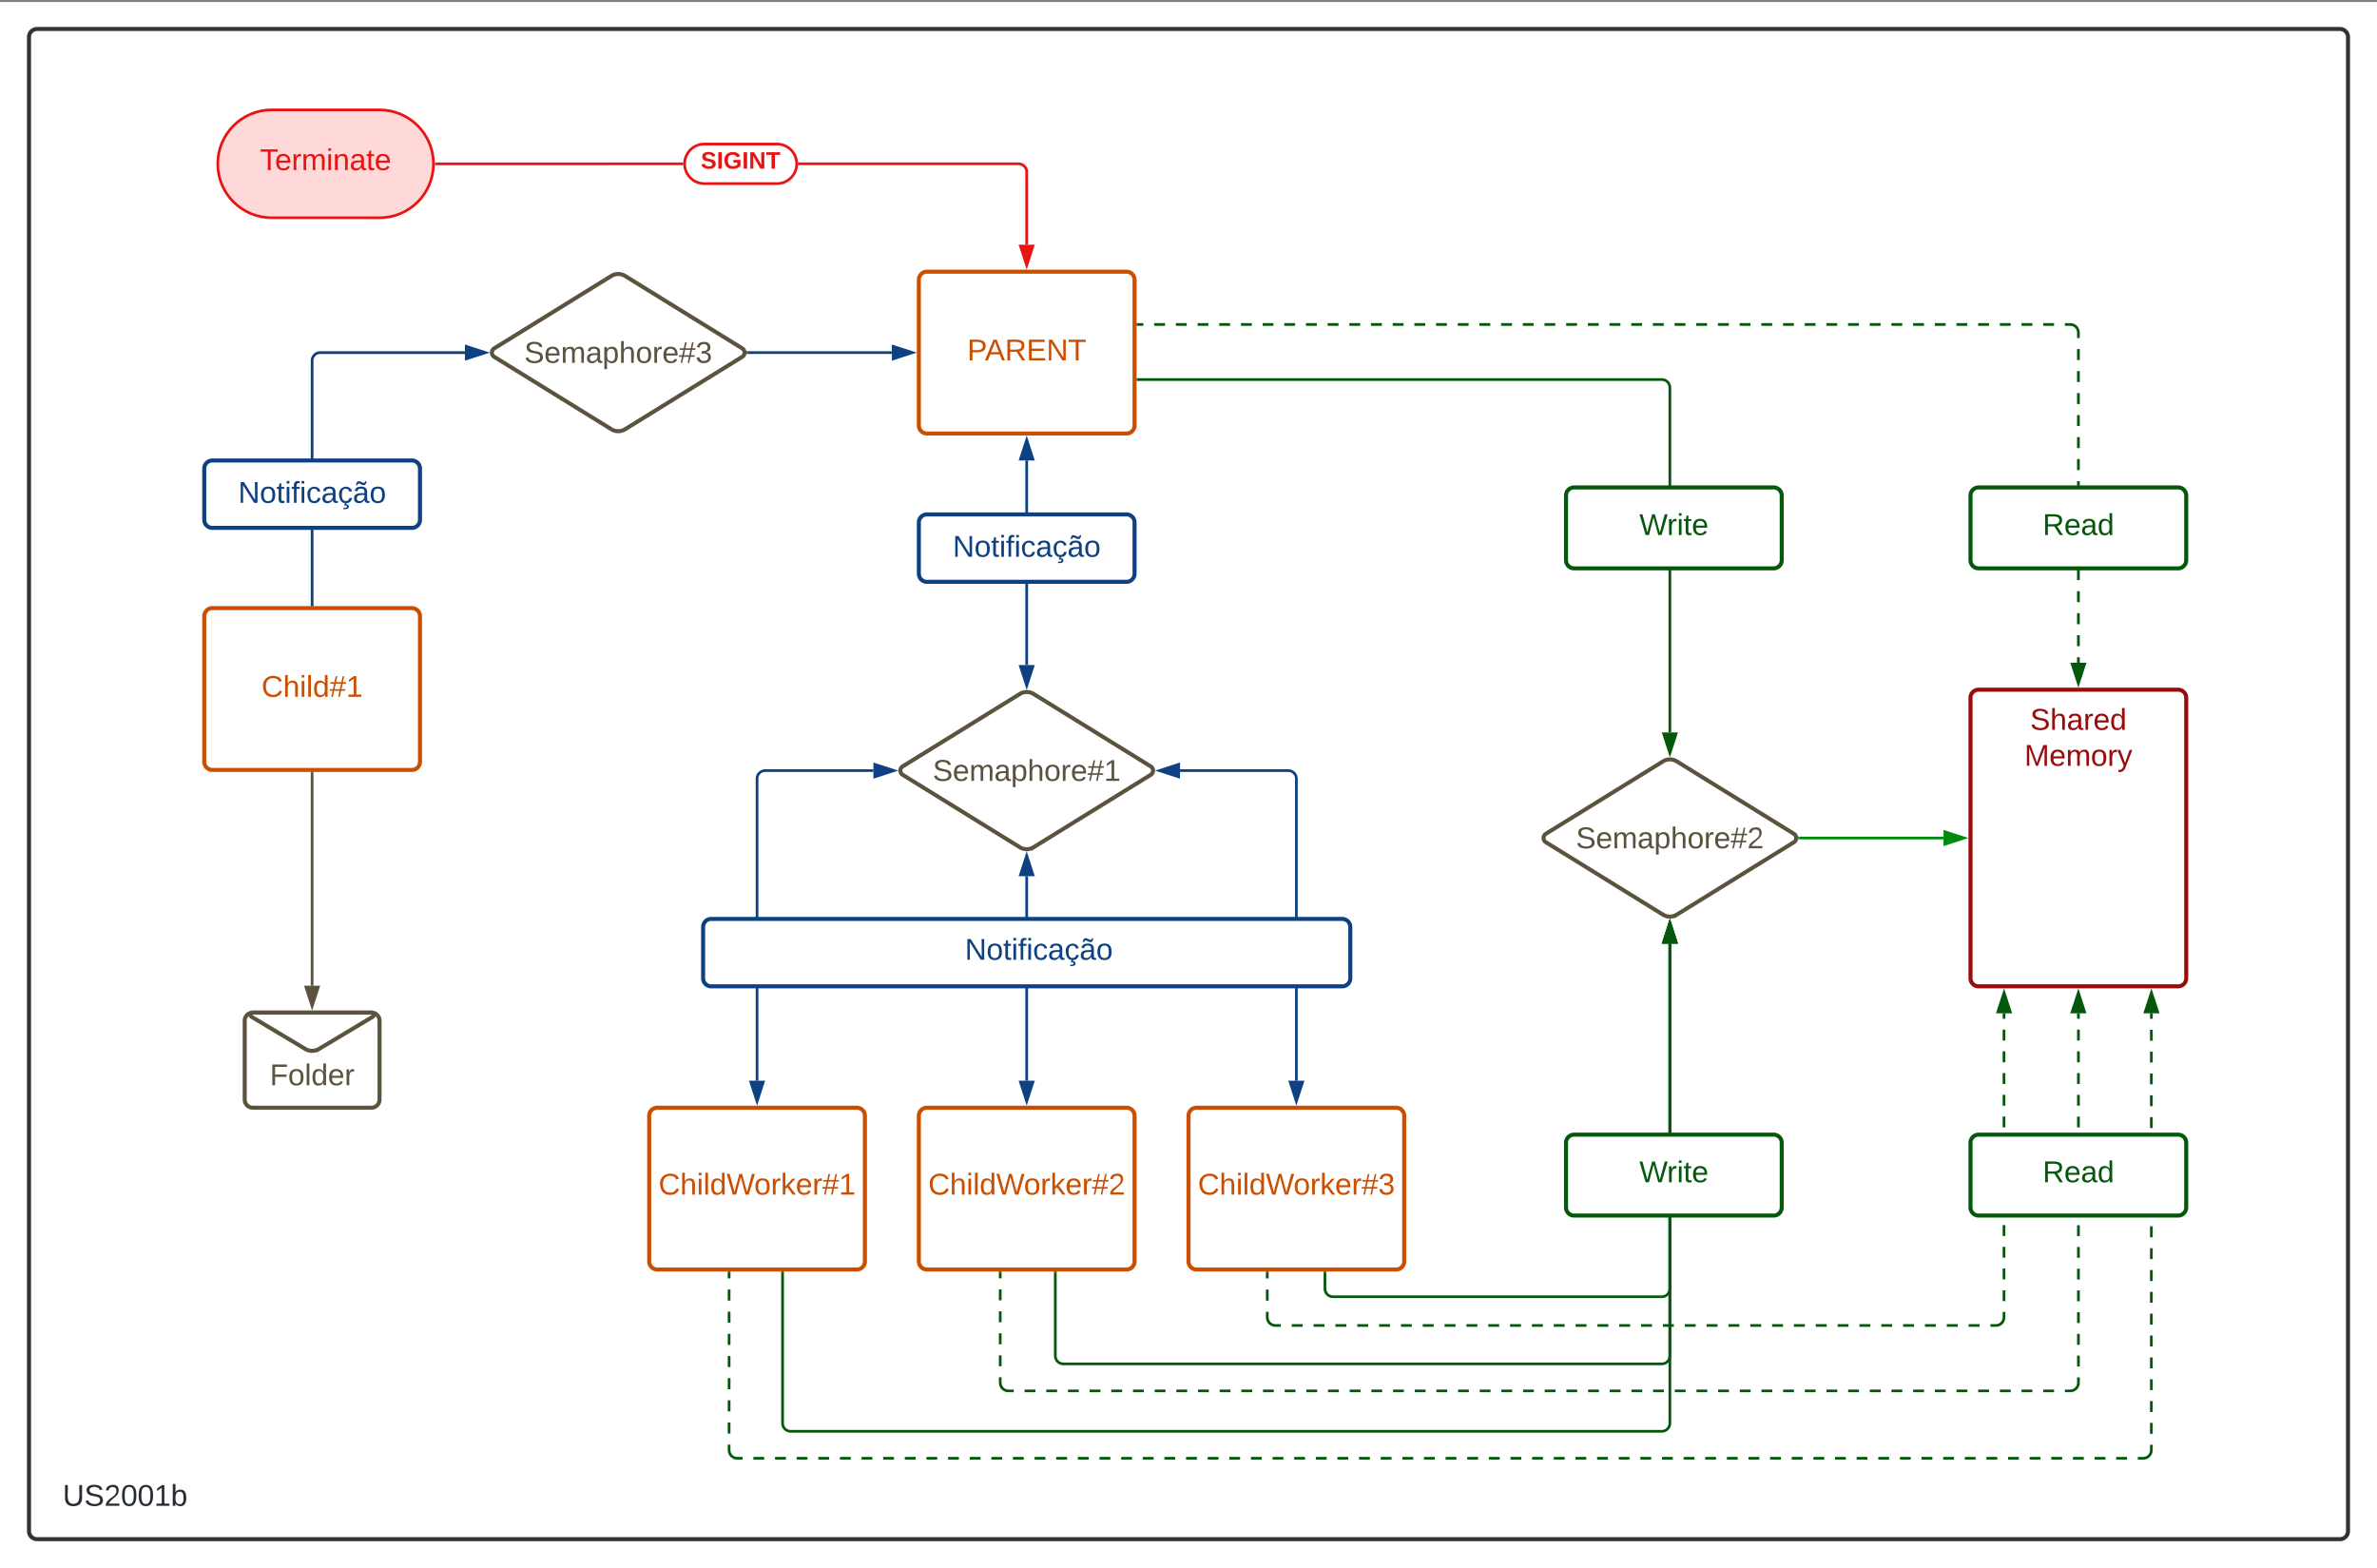 <svg xmlns="http://www.w3.org/2000/svg" xmlns:xlink="http://www.w3.org/1999/xlink" xmlns:lucid="lucid" width="1763" height="1163"><rect width="100%" height="100%" fill="#808080" stroke="none"/><g transform="translate(201.5 1.5)" lucid:page-tab-id="0_0"><path d="M-500 0h2500v1500H-500z" fill="#fff"/><path d="M480 206a6 6 0 0 1 6-6h148a6 6 0 0 1 6 6v108a6 6 0 0 1-6 6H486a6 6 0 0 1-6-6z" stroke="#cc4e00" stroke-width="3" fill="#fff"/><use xlink:href="#a" transform="matrix(1,0,0,1,492,212) translate(23.864 53.778)"/><path d="M-50 455.5a6 6 0 0 1 6-6h148a6 6 0 0 1 6 6v108a6 6 0 0 1-6 6H-44a6 6 0 0 1-6-6z" stroke="#cc4e00" stroke-width="3" fill="#fff"/><use xlink:href="#b" transform="matrix(1,0,0,1,-38,461.5) translate(30.438 53.778)"/><path d="M280 826a6 6 0 0 1 6-6h148a6 6 0 0 1 6 6v108a6 6 0 0 1-6 6H286a6 6 0 0 1-6-6z" stroke="#cc4e00" stroke-width="3" fill="#fff"/><use xlink:href="#c" transform="matrix(1,0,0,1,292,832) translate(-5.056 52.444)"/><path d="M480 826a6 6 0 0 1 6-6h148a6 6 0 0 1 6 6v108a6 6 0 0 1-6 6H486a6 6 0 0 1-6-6z" stroke="#cc4e00" stroke-width="3" fill="#fff"/><use xlink:href="#d" transform="matrix(1,0,0,1,492,832) translate(-5.056 52.444)"/><path d="M-20 755.5a6 6 0 0 1 6-6h88a6 6 0 0 1 6 6V814a6 6 0 0 1-6 6h-88a6 6 0 0 1-6-6z" stroke="#5b523f" stroke-width="3" fill="#fff"/><use xlink:href="#e" transform="matrix(1,0,0,1,-8,761.5) translate(6.611 41.842)"/><path d="M-14.86 752.6a1.66 1.66 0 0 1 .86-3.1h88a1.66 1.66 0 0 1 .86 3.1l-39.7 23.8a10 10 0 0 1-10.3 0z" stroke="#5b523f" stroke-width="3" fill="#fff"/><path d="M30 572v157.5" stroke="#5b523f" stroke-width="2" fill="none"/><path d="M30.98 572.03h-1.96V571h1.96z" stroke="#5b523f" stroke-width=".05" fill="#5b523f"/><path d="M30 744.76l-4.64-14.26h9.27z" stroke="#5b523f" stroke-width="2" fill="#5b523f"/><path d="M1260 516a6 6 0 0 1 6-6h148a6 6 0 0 1 6 6v208a6 6 0 0 1-6 6h-148a6 6 0 0 1-6-6z" stroke="#9a0c0c" stroke-width="3" fill="#fff"/><use xlink:href="#f" transform="matrix(1,0,0,1,1272,522) translate(32.228 17.778)"/><use xlink:href="#g" transform="matrix(1,0,0,1,1272,522) translate(27.969 44.444)"/><path d="M554.9 513.16a9.7 9.7 0 0 1 10.2 0l86.83 53.68a3.7 3.7 0 0 1 0 6.32l-86.83 53.68a9.7 9.7 0 0 1-10.2 0l-86.83-53.68a3.7 3.7 0 0 1 0-6.32z" stroke="#5b523f" stroke-width="3" fill="#fff"/><use xlink:href="#h" transform="matrix(1,0,0,1,467.967,515) translate(22.314 62.619)"/><path d="M1031.93 563.16a9.7 9.7 0 0 1 10.2 0l86.83 53.68a3.7 3.7 0 0 1 0 6.32l-86.82 53.68a9.7 9.7 0 0 1-10.2 0l-86.84-53.68a3.7 3.7 0 0 1 0-6.32z" stroke="#5b523f" stroke-width="3" fill="#fff"/><use xlink:href="#i" transform="matrix(1,0,0,1,945,565) translate(22.314 62.619)"/><path d="M680 826a6 6 0 0 1 6-6h148a6 6 0 0 1 6 6v108a6 6 0 0 1-6 6H686a6 6 0 0 1-6-6z" stroke="#cc4e00" stroke-width="3" fill="#fff"/><use xlink:href="#j" transform="matrix(1,0,0,1,692,832) translate(-5.056 52.444)"/><path d="M560 340v151.7" stroke="#0d4181" stroke-width="2" fill="none"/><path d="M560 324.74l4.63 14.26h-9.26zM560 506.97l-4.63-14.27h9.26z" stroke="#0d4181" stroke-width="2" fill="#0d4181"/><path d="M446.3 570H366a6 6 0 0 0-6 6v224" stroke="#0d4181" stroke-width="2" fill="none"/><path d="M461.57 570l-14.27 4.63v-9.26zM360 815.26L355.37 801h9.26z" stroke="#0d4181" stroke-width="2" fill="#0d4181"/><path d="M560 648.3V800" stroke="#0d4181" stroke-width="2" fill="none"/><path d="M560 633.03l4.63 14.27h-9.26zM560 815.26L555.37 801h9.26z" stroke="#0d4181" stroke-width="2" fill="#0d4181"/><path d="M673.7 570H754a6 6 0 0 1 6 6v224" stroke="#0d4181" stroke-width="2" fill="none"/><path d="M658.43 570l14.27-4.63v9.26zM760 815.26L755.37 801h9.26z" stroke="#0d4181" stroke-width="2" fill="#0d4181"/><path d="M251.93 203.16a9.7 9.7 0 0 1 10.2 0l86.83 53.68a3.7 3.7 0 0 1 0 6.32l-86.82 53.68a9.7 9.7 0 0 1-10.2 0l-86.84-53.68a3.7 3.7 0 0 1 0-6.32z" stroke="#5b523f" stroke-width="3" fill="#fff"/><use xlink:href="#k" transform="matrix(1,0,0,1,165,205) translate(22.314 62.619)"/><path d="M30 447V266a6 6 0 0 1 6-6h107.34" stroke="#0d4181" stroke-width="2" fill="none"/><path d="M30.98 448h-1.96v-1.03h1.96z" stroke="#0d4181" stroke-width=".05" fill="#0d4181"/><path d="M158.6 260l-14.26 4.63v-9.26z" stroke="#0d4181" stroke-width="2" fill="#0d4181"/><path d="M353.23 260H460" stroke="#0d4181" stroke-width="2" fill="none"/><path d="M353.25 260.98h-1.12l.1-.98-.1-.98h1.13z" stroke="#0d4181" stroke-width=".05" fill="#0d4181"/><path d="M475.26 260L461 264.63v-9.26z" stroke="#0d4181" stroke-width="2" fill="#0d4181"/><path d="M642.5 239.13h4.02m8.04 0h8.04m8.04 0h8.04m8.04 0h8.04m8.04 0h8.05m8.04 0h8.03m8.04 0H743m8.05 0h8.04m8.03 0h8.04m8.04 0h8.05m8.04 0h8.03m8.04 0h8.05m8.04 0h8.04m8.04 0h8.04m8.04 0h8.04m8.04 0h8.04m8.04 0h8.04m8.04 0h8.04m8.05 0h8.03m8.05 0h8.04m8.04 0h8.05m8.04 0h8.03m8.04 0h8.04m8.05 0h8.04m8.03 0h8.04m8.05 0h8.04m8.04 0h8.04m8.04 0h8.04m8.04 0h8.04m8.04 0h8.04m8.04 0h8.04m8.04 0h8.04m8.04 0h8.05m8.04 0h8.04m8.05 0h8.04m8.03 0h8.04m8.04 0h8.05m8.04 0h8.03m8.04 0h8.04m8.05 0h8.04m8.03 0h8.05m8.04 0h8.04m8.04 0h8.04m8.04 0h4.02l.94.07.9.22.88.36.8.5.72.6.6.72.5.8.37.87.23.92.07.93v4.08m0 8.17v8.16m0 8.16v8.16m0 8.16v8.16m0 8.16v8.17m0 8.17v8.16m0 8.16v8.15m0 8.17v8.16m0 8.16v8.17m0 8.17v8.16m0 8.16v8.15m0 8.17v8.16m0 8.16v8.17m0 8.17v8.16m0 8.16v8.15m0 8.17V490" stroke="#04580c" stroke-width="2" fill="none"/><path d="M642.53 240.1h-1.03v-1.95h1.03z" stroke="#04580c" stroke-width=".05" fill="#04580c"/><path d="M1340 505.26l-4.63-14.26h9.27z" stroke="#04580c" stroke-width="2" fill="#04580c"/><path d="M738.42 942.5v4.13m0 8.25v8.25m0 8.25v4.12l.08.94.22.9.36.88.5.8.6.72.7.6.82.5.87.37.9.23.95.07h4.05m8.1 0h8.1m8.1 0h8.1m8.1 0h8.1m8.1 0h8.1m8.08 0h8.1m8.1 0h8.1m8.1 0h8.1m8.1 0h8.1m8.1 0h8.1m8.08 0h8.1m8.1 0h8.1m8.1 0h8.1m8.1 0h8.1m8.1 0h8.1m8.1 0h8.08m8.1 0h8.1m8.1 0h8.1m8.1 0h8.1m8.1 0h8.1m8.1 0h8.1m8.1 0h8.1m8.1 0h8.1m8.08 0h8.1m8.1 0h8.1m8.1 0h8.1m8.1 0h8.1m8.1 0h8.1m8.1 0h8.08m8.1 0h8.1m8.1 0h8.1m8.1 0h8.1m8.1 0h8.1m8.1 0h4.04l.93-.07.92-.22.87-.35.8-.5.72-.6.6-.72.5-.8.36-.88.22-.9.08-.95v-4.03m0-8.05v-8.05m0-8.06v-8.04m0-8.05v-8.05m0-8.05v-8.06m0-8.05v-8.06m0-8.06v-8.05m0-8.05v-8.06m0-8.05v-8.05m0-8.06v-8.05m0-8.04v-8.06m0-8.05v-8.05m0-8.06v-8.05m0-8.06v-8.06m0-8.05V750" stroke="#04580c" stroke-width="2" fill="none"/><path d="M739.4 942.53h-1.95v-1.03h1.95z" stroke="#04580c" stroke-width=".05" fill="#04580c"/><path d="M1284.9 734.74l4.63 14.26h-9.27z" stroke="#04580c" stroke-width="2" fill="#04580c"/><path d="M339.26 942.5v4.1m0 8.23v8.22m0 8.22v8.2m0 8.23v8.22m0 8.22v8.22m0 8.22v8.22m0 8.22v8.2m0 8.23v8.22m0 8.22v4.1l.07.94.22.9.36.88.5.8.6.72.73.6.8.5.87.37.92.23.94.07h4m8.03 0h8m8.04 0h8.02m8.02 0h8.02m8.03 0h8.02m8.02 0h8.02m8.02 0h8.02m8.02 0h8.02m8.03 0h8.03m8.02 0h8.03m8.02 0h8.02m8.02 0h8.02m8.03 0h8m8.03 0h8.03m8.02 0h8.02m8.02 0h8.03m8.02 0H606m8 0h8.04m8.02 0h8.02m8.02 0h8.03m8.02 0h8.02m8.03 0h8.02m8.02 0h8.02m8.03 0h8m8.03 0h8.02m8.03 0h8.02m8.02 0h8.02m8.03 0h8.02m8 0h8.03m8.03 0h8.02m8.02 0h8.02m8.03 0h8.02m8.02 0h8.02m8.02 0h8.02m8.02 0h8.03m8.03 0h8.02m8.02 0h8.03m8.02 0h8.02m8.02 0H959m8 0h8.03m8.02 0h8.03m8.02 0h8.02m8.02 0h8.03m8.02 0h8m8.04 0h8.02m8.02 0h8.02m8.03 0h8.02m8.02 0h8.02m8.02 0h8.02m8.02 0h8.02m8.03 0h8.03m8.02 0h8.03m8.02 0h8.02m8.02 0h8.03m8.02 0h8m8.03 0h8.03m8.02 0h8.02m8.02 0h8.03m8.02 0h8.02m8 0h8.04m8.02 0h8.02m8.03 0h8.03m8.02 0h8.02m8.03 0h8.02m8.02 0h8.02m8.03 0h4l.94-.07.9-.22.88-.35.8-.5.72-.6.6-.72.5-.8.36-.88.22-.9.08-.95v-4.05m0-8.1v-8.1m0-8.1v-8.1m0-8.1v-8.1m0-8.1v-8.1m0-8.1v-8.1m0-8.1v-8.1m0-8.1v-8.1m0-8.1v-8.1m0-8.1v-8.1m0-8.1v-8.1m0-8.1v-8.1m0-8.1v-8.1m0-8.1v-8.1m0-8.1v-8.1m0-8.1v-8.1m0-8.1v-8.1m0-8.1v-8.1m0-8.1v-8.1m0-8.1v-8.1m0-8.1V750" stroke="#04580c" stroke-width="2" fill="none"/><path d="M340.23 942.53h-1.95v-1.03h1.95z" stroke="#04580c" stroke-width=".05" fill="#04580c"/><path d="M1394.2 734.74l4.63 14.26h-9.27z" stroke="#04580c" stroke-width="2" fill="#04580c"/><path d="M540.35 942.5v4.08m0 8.14v8.15m0 8.15v8.15m0 8.16v8.14m0 8.15v8.15m0 8.15v4.08l.08.94.22.9.36.88.5.8.6.72.73.6.8.5.87.37.92.23.93.07h4.02m8.04 0h8.05m8.03 0h8.04m8.04 0h8.04m8.03 0h8.04m8.04 0h8.04m8.04 0h8.04m8.04 0h8.03m8.03 0h8.04m8.03 0h8.04m8.04 0h8.04m8.03 0h8.04m8.03 0h8.04m8.03 0h8.04m8.04 0h8.03m8.05 0h8.04m8.03 0h8.03m8.04 0h8.04m8.03 0h8.04m8.05 0h8.04m8.02 0h8.04m8.04 0h8.03m8.04 0H904m8.05 0h8.03m8.04 0h8.04m8.04 0h8.03m8.04 0h8.04m8.05 0h8.03m8.04 0h8.04m8.03 0h8.03m8.04 0h8.04m8.04 0h8.04m8.04 0h8.03m8.04 0h8.03m8.04 0h8.03m8.04 0h8.04m8.03 0h8.05m8.04 0h8.03m8.03 0h8.04m8.04 0h8.04m8.03 0h8.05m8.04 0h8.02m8.04 0h8.04m8.04 0h8.03m8.04 0h8.05m8.03 0h8.04m8.04 0h8.04m8.03 0h8.04m8.04 0h8.04m8.04 0h4.02l.94-.07.9-.22.88-.35.8-.5.72-.6.6-.72.5-.8.37-.88.23-.9.07-.95v-4.03m0-8.06v-8.05m0-8.06v-8.06m0-8.06v-8.06m0-8.06v-8.06m0-8.06v-8.06m0-8.06v-8.06m0-8.05v-8.05m0-8.06v-8.07m0-8.06v-8.06m0-8.05v-8.06m0-8.06v-8.06m0-8.06v-8.06m0-8.06v-8.06m0-8.06v-8.05m0-8.06v-8.06m0-8.05v-8.06m0-8.07V750" stroke="#04580c" stroke-width="2" fill="none"/><path d="M541.33 942.53h-1.95v-1.03h1.95z" stroke="#04580c" stroke-width=".05" fill="#04580c"/><path d="M1340 734.74l4.63 14.26h-9.27z" stroke="#04580c" stroke-width="2" fill="#04580c"/><path d="M642.5 280h388.53a6 6 0 0 1 6 6v255.7" stroke="#04580c" stroke-width="2" fill="none"/><path d="M642.53 280.98h-1.03v-1.96h1.03z" stroke="#04580c" stroke-width=".05" fill="#04580c"/><path d="M1037.03 556.97l-4.63-14.27h9.27z" stroke="#04580c" stroke-width="2" fill="#04580c"/><path d="M781.2 942.5v11.7a6 6 0 0 0 6 6h243.83a6 6 0 0 0 6-6V698.3" stroke="#04580c" stroke-width="2" fill="none"/><path d="M782.2 942.53h-1.96v-1.03h1.95z" stroke="#04580c" stroke-width=".05" fill="#04580c"/><path d="M1037.03 683.03l4.64 14.27h-9.27z" stroke="#04580c" stroke-width="2" fill="#04580c"/><path d="M581.22 942.5v61.5a6 6 0 0 0 6 6h443.8a6 6 0 0 0 6-6V698.3" stroke="#04580c" stroke-width="2" fill="none"/><path d="M582.2 942.53h-1.95v-1.03h1.95z" stroke="#04580c" stroke-width=".05" fill="#04580c"/><path d="M1037.03 683.03l4.64 14.27h-9.27z" stroke="#04580c" stroke-width="2" fill="#04580c"/><path d="M378.92 942.5V1054a6 6 0 0 0 6 6h646.1a6 6 0 0 0 6-6V698.3" stroke="#04580c" stroke-width="2" fill="none"/><path d="M379.9 942.53h-1.96v-1.03h1.95z" stroke="#04580c" stroke-width=".05" fill="#04580c"/><path d="M1037.03 683.03l4.64 14.27h-9.27z" stroke="#04580c" stroke-width="2" fill="#04580c"/><path d="M1133.23 620H1240" stroke="#008a0e" stroke-width="2" fill="none"/><path d="M1133.26 620.98h-1.13l.1-.98-.1-.98h1.13z" stroke="#008a0e" stroke-width=".05" fill="#008a0e"/><path d="M1255.26 620l-14.26 4.63v-9.26z" stroke="#008a0e" stroke-width="2" fill="#008a0e"/><path d="M1260 846a6 6 0 0 1 6-6h148a6 6 0 0 1 6 6v48a6 6 0 0 1-6 6h-148a6 6 0 0 1-6-6z" stroke="#04580c" stroke-width="3" fill="#fff"/><use xlink:href="#l" transform="matrix(1,0,0,1,1265,845) translate(48.488 30.278)"/><path d="M1260 366a6 6 0 0 1 6-6h148a6 6 0 0 1 6 6v48a6 6 0 0 1-6 6h-148a6 6 0 0 1-6-6z" stroke="#04580c" stroke-width="3" fill="#fff"/><use xlink:href="#l" transform="matrix(1,0,0,1,1265,365) translate(48.488 30.278)"/><path d="M960 366a6 6 0 0 1 6-6h148a6 6 0 0 1 6 6v48a6 6 0 0 1-6 6H966a6 6 0 0 1-6-6z" stroke="#04580c" stroke-width="3" fill="#fff"/><use xlink:href="#m" transform="matrix(1,0,0,1,965,365) translate(49.383 30.278)"/><path d="M960 846a6 6 0 0 1 6-6h148a6 6 0 0 1 6 6v48a6 6 0 0 1-6 6H966a6 6 0 0 1-6-6z" stroke="#04580c" stroke-width="3" fill="#fff"/><use xlink:href="#m" transform="matrix(1,0,0,1,965,845) translate(49.383 30.278)"/><path d="M320 686a6 6 0 0 1 6-6h468a6 6 0 0 1 6 6v38a6 6 0 0 1-6 6H326a6 6 0 0 1-6-6z" stroke="#0d4181" stroke-width="3" fill="#fff"/><use xlink:href="#n" transform="matrix(1,0,0,1,325,685) translate(189.154 25.278)"/><path d="M480 386a6 6 0 0 1 6-6h148a6 6 0 0 1 6 6v38a6 6 0 0 1-6 6H486a6 6 0 0 1-6-6z" stroke="#0d4181" stroke-width="3" fill="#fff"/><use xlink:href="#n" transform="matrix(1,0,0,1,492,392) translate(13.154 19.403)"/><path d="M-50 346a6 6 0 0 1 6-6h148a6 6 0 0 1 6 6v38a6 6 0 0 1-6 6H-44a6 6 0 0 1-6-6z" stroke="#0d4181" stroke-width="3" fill="#fff"/><use xlink:href="#n" transform="matrix(1,0,0,1,-38,352) translate(13.154 19.403)"/><path d="M80 80c22.1 0 40 17.9 40 40s-17.9 40-40 40H0c-22.1 0-40-17.9-40-40s17.9-40 40-40z" stroke="#e81313" stroke-width="2" fill="#ffd9d9"/><use xlink:href="#o" transform="matrix(1,0,0,1,-35,85) translate(26.358 39.653)"/><path d="M555.1 119.1l1.06.26 1 .42.94.58.83.7.72.84.57.93.42 1 .25 1.08.08 1.06V180H559v-53.96l-.06-.83-.18-.75-.3-.73-.42-.67-.5-.6-.6-.5-.68-.42-.73-.3-.76-.2-.84-.06h-163.6l.06-.97-.07-.97h163.7zM122 121v-1.95h183.33l-.15 1.94z" stroke="#e81313" stroke-width=".05" fill="#e81313"/><path d="M122.03 120.97h-1.1l.07-.96-.03-.97h1.06z" fill="#e81313"/><path stroke="#e81313" stroke-width=".05" fill="#e81313"/><path d="M560 195.26L555.37 181h9.26z" fill="#e81313"/><path d="M560 198.42l-5.98-18.4h11.96zm-3.3-16.45l3.3 10.14 3.3-10.13z" stroke="#e81313" stroke-width=".05" fill="#e81313"/><path d="M306.26 120a14.67 14.67 0 0 1 14.67-14.67h53.82A14.67 14.67 0 0 1 389.42 120a14.67 14.67 0 0 1-14.67 14.67h-53.82A14.67 14.67 0 0 1 306.26 120z" stroke="#e81313" stroke-width="2" fill-opacity="0"/><use xlink:href="#p" transform="matrix(1,0,0,1,318.26,109.333) translate(0.005 14.222)"/><path d="M-180 26a6 6 0 0 1 6-6h1708a6 6 0 0 1 6 6v1108a6 6 0 0 1-6 6H-174a6 6 0 0 1-6-6z" stroke="#333" stroke-width="3" fill-opacity="0"/><path d="M-160 1086a6 6 0 0 1 6-6H74a6 6 0 0 1 6 6v48a6 6 0 0 1-6 6h-228a6 6 0 0 1-6-6z" stroke="#000" stroke-opacity="0" stroke-width="3" fill="#fff" fill-opacity="0"/><use xlink:href="#q" transform="matrix(1,0,0,1,-155,1085) translate(0 30.278)"/><defs><path fill="#cc4e00" d="M30-248c87 1 191-15 191 75 0 78-77 80-158 76V0H30v-248zm33 125c57 0 124 11 124-50 0-59-68-47-124-48v98" id="r"/><path fill="#cc4e00" d="M205 0l-28-72H64L36 0H1l101-248h38L239 0h-34zm-38-99l-47-123c-12 45-31 82-46 123h93" id="s"/><path fill="#cc4e00" d="M233-177c-1 41-23 64-60 70L243 0h-38l-65-103H63V0H30v-248c88 3 205-21 203 71zM63-129c60-2 137 13 137-47 0-61-80-42-137-45v92" id="t"/><path fill="#cc4e00" d="M30 0v-248h187v28H63v79h144v27H63v87h162V0H30" id="u"/><path fill="#cc4e00" d="M190 0L58-211 59 0H30v-248h39L202-35l-2-213h31V0h-41" id="v"/><path fill="#cc4e00" d="M127-220V0H93v-220H8v-28h204v28h-85" id="w"/><g id="a"><use transform="matrix(0.062,0,0,0.062,0,0)" xlink:href="#r"/><use transform="matrix(0.062,0,0,0.062,13.148,0)" xlink:href="#s"/><use transform="matrix(0.062,0,0,0.062,27.963,0)" xlink:href="#t"/><use transform="matrix(0.062,0,0,0.062,43.951,0)" xlink:href="#u"/><use transform="matrix(0.062,0,0,0.062,58.765,0)" xlink:href="#v"/><use transform="matrix(0.062,0,0,0.062,74.753,0)" xlink:href="#w"/></g><path fill="#cc4e00" d="M212-179c-10-28-35-45-73-45-59 0-87 40-87 99 0 60 29 101 89 101 43 0 62-24 78-52l27 14C228-24 195 4 139 4 59 4 22-46 18-125c-6-104 99-153 187-111 19 9 31 26 39 46" id="x"/><path fill="#cc4e00" d="M106-169C34-169 62-67 57 0H25v-261h32l-1 103c12-21 28-36 61-36 89 0 53 116 60 194h-32v-121c2-32-8-49-39-48" id="y"/><path fill="#cc4e00" d="M24-231v-30h32v30H24zM24 0v-190h32V0H24" id="z"/><path fill="#cc4e00" d="M24 0v-261h32V0H24" id="A"/><path fill="#cc4e00" d="M85-194c31 0 48 13 60 33l-1-100h32l1 261h-30c-2-10 0-23-3-31C134-8 116 4 85 4 32 4 16-35 15-94c0-66 23-100 70-100zm9 24c-40 0-46 34-46 75 0 40 6 74 45 74 42 0 51-32 51-76 0-42-9-74-50-73" id="B"/><path fill="#cc4e00" d="M158-156l-14 65h45v19h-49L124 0h-19l15-72H56L41 0H22l15-72H2v-19h39l14-65H11v-19h48l15-71h20l-16 71h64l16-71h19l-16 71h37v19h-40zm-83 0L61-91h63l14-65H75" id="C"/><path fill="#cc4e00" d="M27 0v-27h64v-190l-56 39v-29l58-41h29v221h61V0H27" id="D"/><g id="b"><use transform="matrix(0.062,0,0,0.062,0,0)" xlink:href="#x"/><use transform="matrix(0.062,0,0,0.062,15.988,0)" xlink:href="#y"/><use transform="matrix(0.062,0,0,0.062,28.333,0)" xlink:href="#z"/><use transform="matrix(0.062,0,0,0.062,33.21,0)" xlink:href="#A"/><use transform="matrix(0.062,0,0,0.062,38.086,0)" xlink:href="#B"/><use transform="matrix(0.062,0,0,0.062,50.432,0)" xlink:href="#C"/><use transform="matrix(0.062,0,0,0.062,62.778,0)" xlink:href="#D"/></g><path fill="#cc4e00" d="M266 0h-40l-56-210L115 0H75L2-248h35L96-30l15-64 43-154h32l59 218 59-218h35" id="E"/><path fill="#cc4e00" d="M100-194c62-1 85 37 85 99 1 63-27 99-86 99S16-35 15-95c0-66 28-99 85-99zM99-20c44 1 53-31 53-75 0-43-8-75-51-75s-53 32-53 75 10 74 51 75" id="F"/><path fill="#cc4e00" d="M114-163C36-179 61-72 57 0H25l-1-190h30c1 12-1 29 2 39 6-27 23-49 58-41v29" id="G"/><path fill="#cc4e00" d="M143 0L79-87 56-68V0H24v-261h32v163l83-92h37l-77 82L181 0h-38" id="H"/><path fill="#cc4e00" d="M100-194c63 0 86 42 84 106H49c0 40 14 67 53 68 26 1 43-12 49-29l28 8c-11 28-37 45-77 45C44 4 14-33 15-96c1-61 26-98 85-98zm52 81c6-60-76-77-97-28-3 7-6 17-6 28h103" id="I"/><g id="c"><use transform="matrix(0.062,0,0,0.062,0,0)" xlink:href="#x"/><use transform="matrix(0.062,0,0,0.062,15.988,0)" xlink:href="#y"/><use transform="matrix(0.062,0,0,0.062,28.333,0)" xlink:href="#z"/><use transform="matrix(0.062,0,0,0.062,33.21,0)" xlink:href="#A"/><use transform="matrix(0.062,0,0,0.062,38.086,0)" xlink:href="#B"/><use transform="matrix(0.062,0,0,0.062,50.432,0)" xlink:href="#E"/><use transform="matrix(0.062,0,0,0.062,70.926,0)" xlink:href="#F"/><use transform="matrix(0.062,0,0,0.062,83.272,0)" xlink:href="#G"/><use transform="matrix(0.062,0,0,0.062,90.617,0)" xlink:href="#H"/><use transform="matrix(0.062,0,0,0.062,101.728,0)" xlink:href="#I"/><use transform="matrix(0.062,0,0,0.062,114.074,0)" xlink:href="#G"/><use transform="matrix(0.062,0,0,0.062,121.42,0)" xlink:href="#C"/><use transform="matrix(0.062,0,0,0.062,133.765,0)" xlink:href="#D"/></g><path fill="#cc4e00" d="M101-251c82-7 93 87 43 132L82-64C71-53 59-42 53-27h129V0H18c2-99 128-94 128-182 0-28-16-43-45-43s-46 15-49 41l-32-3c6-41 34-60 81-64" id="J"/><g id="d"><use transform="matrix(0.062,0,0,0.062,0,0)" xlink:href="#x"/><use transform="matrix(0.062,0,0,0.062,15.988,0)" xlink:href="#y"/><use transform="matrix(0.062,0,0,0.062,28.333,0)" xlink:href="#z"/><use transform="matrix(0.062,0,0,0.062,33.21,0)" xlink:href="#A"/><use transform="matrix(0.062,0,0,0.062,38.086,0)" xlink:href="#B"/><use transform="matrix(0.062,0,0,0.062,50.432,0)" xlink:href="#E"/><use transform="matrix(0.062,0,0,0.062,70.926,0)" xlink:href="#F"/><use transform="matrix(0.062,0,0,0.062,83.272,0)" xlink:href="#G"/><use transform="matrix(0.062,0,0,0.062,90.617,0)" xlink:href="#H"/><use transform="matrix(0.062,0,0,0.062,101.728,0)" xlink:href="#I"/><use transform="matrix(0.062,0,0,0.062,114.074,0)" xlink:href="#G"/><use transform="matrix(0.062,0,0,0.062,121.42,0)" xlink:href="#C"/><use transform="matrix(0.062,0,0,0.062,133.765,0)" xlink:href="#J"/></g><path fill="#5b523f" d="M63-220v92h138v28H63V0H30v-248h175v28H63" id="K"/><path fill="#5b523f" d="M100-194c62-1 85 37 85 99 1 63-27 99-86 99S16-35 15-95c0-66 28-99 85-99zM99-20c44 1 53-31 53-75 0-43-8-75-51-75s-53 32-53 75 10 74 51 75" id="L"/><path fill="#5b523f" d="M24 0v-261h32V0H24" id="M"/><path fill="#5b523f" d="M85-194c31 0 48 13 60 33l-1-100h32l1 261h-30c-2-10 0-23-3-31C134-8 116 4 85 4 32 4 16-35 15-94c0-66 23-100 70-100zm9 24c-40 0-46 34-46 75 0 40 6 74 45 74 42 0 51-32 51-76 0-42-9-74-50-73" id="N"/><path fill="#5b523f" d="M100-194c63 0 86 42 84 106H49c0 40 14 67 53 68 26 1 43-12 49-29l28 8c-11 28-37 45-77 45C44 4 14-33 15-96c1-61 26-98 85-98zm52 81c6-60-76-77-97-28-3 7-6 17-6 28h103" id="O"/><path fill="#5b523f" d="M114-163C36-179 61-72 57 0H25l-1-190h30c1 12-1 29 2 39 6-27 23-49 58-41v29" id="P"/><g id="e"><use transform="matrix(0.062,0,0,0.062,0,0)" xlink:href="#K"/><use transform="matrix(0.062,0,0,0.062,13.519,0)" xlink:href="#L"/><use transform="matrix(0.062,0,0,0.062,25.864,0)" xlink:href="#M"/><use transform="matrix(0.062,0,0,0.062,30.741,0)" xlink:href="#N"/><use transform="matrix(0.062,0,0,0.062,43.086,0)" xlink:href="#O"/><use transform="matrix(0.062,0,0,0.062,55.432,0)" xlink:href="#P"/></g><path fill="#9a0c0c" d="M185-189c-5-48-123-54-124 2 14 75 158 14 163 119 3 78-121 87-175 55-17-10-28-26-33-46l33-7c5 56 141 63 141-1 0-78-155-14-162-118-5-82 145-84 179-34 5 7 8 16 11 25" id="Q"/><path fill="#9a0c0c" d="M106-169C34-169 62-67 57 0H25v-261h32l-1 103c12-21 28-36 61-36 89 0 53 116 60 194h-32v-121c2-32-8-49-39-48" id="R"/><path fill="#9a0c0c" d="M141-36C126-15 110 5 73 4 37 3 15-17 15-53c-1-64 63-63 125-63 3-35-9-54-41-54-24 1-41 7-42 31l-33-3c5-37 33-52 76-52 45 0 72 20 72 64v82c-1 20 7 32 28 27v20c-31 9-61-2-59-35zM48-53c0 20 12 33 32 33 41-3 63-29 60-74-43 2-92-5-92 41" id="S"/><path fill="#9a0c0c" d="M114-163C36-179 61-72 57 0H25l-1-190h30c1 12-1 29 2 39 6-27 23-49 58-41v29" id="T"/><path fill="#9a0c0c" d="M100-194c63 0 86 42 84 106H49c0 40 14 67 53 68 26 1 43-12 49-29l28 8c-11 28-37 45-77 45C44 4 14-33 15-96c1-61 26-98 85-98zm52 81c6-60-76-77-97-28-3 7-6 17-6 28h103" id="U"/><path fill="#9a0c0c" d="M85-194c31 0 48 13 60 33l-1-100h32l1 261h-30c-2-10 0-23-3-31C134-8 116 4 85 4 32 4 16-35 15-94c0-66 23-100 70-100zm9 24c-40 0-46 34-46 75 0 40 6 74 45 74 42 0 51-32 51-76 0-42-9-74-50-73" id="V"/><g id="f"><use transform="matrix(0.062,0,0,0.062,0,0)" xlink:href="#Q"/><use transform="matrix(0.062,0,0,0.062,14.815,0)" xlink:href="#R"/><use transform="matrix(0.062,0,0,0.062,27.16,0)" xlink:href="#S"/><use transform="matrix(0.062,0,0,0.062,39.506,0)" xlink:href="#T"/><use transform="matrix(0.062,0,0,0.062,46.852,0)" xlink:href="#U"/><use transform="matrix(0.062,0,0,0.062,59.198,0)" xlink:href="#V"/></g><path fill="#9a0c0c" d="M240 0l2-218c-23 76-54 145-80 218h-23L58-218 59 0H30v-248h44l77 211c21-75 51-140 76-211h43V0h-30" id="W"/><path fill="#9a0c0c" d="M210-169c-67 3-38 105-44 169h-31v-121c0-29-5-50-35-48C34-165 62-65 56 0H25l-1-190h30c1 10-1 24 2 32 10-44 99-50 107 0 11-21 27-35 58-36 85-2 47 119 55 194h-31v-121c0-29-5-49-35-48" id="X"/><path fill="#9a0c0c" d="M100-194c62-1 85 37 85 99 1 63-27 99-86 99S16-35 15-95c0-66 28-99 85-99zM99-20c44 1 53-31 53-75 0-43-8-75-51-75s-53 32-53 75 10 74 51 75" id="Y"/><path fill="#9a0c0c" d="M179-190L93 31C79 59 56 82 12 73V49c39 6 53-20 64-50L1-190h34L92-34l54-156h33" id="Z"/><g id="g"><use transform="matrix(0.062,0,0,0.062,0,0)" xlink:href="#W"/><use transform="matrix(0.062,0,0,0.062,18.457,0)" xlink:href="#U"/><use transform="matrix(0.062,0,0,0.062,30.802,0)" xlink:href="#X"/><use transform="matrix(0.062,0,0,0.062,49.259,0)" xlink:href="#Y"/><use transform="matrix(0.062,0,0,0.062,61.605,0)" xlink:href="#T"/><use transform="matrix(0.062,0,0,0.062,68.951,0)" xlink:href="#Z"/></g><path fill="#5b523f" d="M185-189c-5-48-123-54-124 2 14 75 158 14 163 119 3 78-121 87-175 55-17-10-28-26-33-46l33-7c5 56 141 63 141-1 0-78-155-14-162-118-5-82 145-84 179-34 5 7 8 16 11 25" id="aa"/><path fill="#5b523f" d="M210-169c-67 3-38 105-44 169h-31v-121c0-29-5-50-35-48C34-165 62-65 56 0H25l-1-190h30c1 10-1 24 2 32 10-44 99-50 107 0 11-21 27-35 58-36 85-2 47 119 55 194h-31v-121c0-29-5-49-35-48" id="ab"/><path fill="#5b523f" d="M141-36C126-15 110 5 73 4 37 3 15-17 15-53c-1-64 63-63 125-63 3-35-9-54-41-54-24 1-41 7-42 31l-33-3c5-37 33-52 76-52 45 0 72 20 72 64v82c-1 20 7 32 28 27v20c-31 9-61-2-59-35zM48-53c0 20 12 33 32 33 41-3 63-29 60-74-43 2-92-5-92 41" id="ac"/><path fill="#5b523f" d="M115-194c55 1 70 41 70 98S169 2 115 4C84 4 66-9 55-30l1 105H24l-1-265h31l2 30c10-21 28-34 59-34zm-8 174c40 0 45-34 45-75s-6-73-45-74c-42 0-51 32-51 76 0 43 10 73 51 73" id="ad"/><path fill="#5b523f" d="M106-169C34-169 62-67 57 0H25v-261h32l-1 103c12-21 28-36 61-36 89 0 53 116 60 194h-32v-121c2-32-8-49-39-48" id="ae"/><path fill="#5b523f" d="M158-156l-14 65h45v19h-49L124 0h-19l15-72H56L41 0H22l15-72H2v-19h39l14-65H11v-19h48l15-71h20l-16 71h64l16-71h19l-16 71h37v19h-40zm-83 0L61-91h63l14-65H75" id="af"/><path fill="#5b523f" d="M27 0v-27h64v-190l-56 39v-29l58-41h29v221h61V0H27" id="ag"/><g id="h"><use transform="matrix(0.062,0,0,0.062,0,0)" xlink:href="#aa"/><use transform="matrix(0.062,0,0,0.062,14.815,0)" xlink:href="#O"/><use transform="matrix(0.062,0,0,0.062,27.16,0)" xlink:href="#ab"/><use transform="matrix(0.062,0,0,0.062,45.617,0)" xlink:href="#ac"/><use transform="matrix(0.062,0,0,0.062,57.963,0)" xlink:href="#ad"/><use transform="matrix(0.062,0,0,0.062,70.309,0)" xlink:href="#ae"/><use transform="matrix(0.062,0,0,0.062,82.654,0)" xlink:href="#L"/><use transform="matrix(0.062,0,0,0.062,95,0)" xlink:href="#P"/><use transform="matrix(0.062,0,0,0.062,102.346,0)" xlink:href="#O"/><use transform="matrix(0.062,0,0,0.062,114.691,0)" xlink:href="#af"/><use transform="matrix(0.062,0,0,0.062,127.037,0)" xlink:href="#ag"/></g><path fill="#5b523f" d="M101-251c82-7 93 87 43 132L82-64C71-53 59-42 53-27h129V0H18c2-99 128-94 128-182 0-28-16-43-45-43s-46 15-49 41l-32-3c6-41 34-60 81-64" id="ah"/><g id="i"><use transform="matrix(0.062,0,0,0.062,0,0)" xlink:href="#aa"/><use transform="matrix(0.062,0,0,0.062,14.815,0)" xlink:href="#O"/><use transform="matrix(0.062,0,0,0.062,27.16,0)" xlink:href="#ab"/><use transform="matrix(0.062,0,0,0.062,45.617,0)" xlink:href="#ac"/><use transform="matrix(0.062,0,0,0.062,57.963,0)" xlink:href="#ad"/><use transform="matrix(0.062,0,0,0.062,70.309,0)" xlink:href="#ae"/><use transform="matrix(0.062,0,0,0.062,82.654,0)" xlink:href="#L"/><use transform="matrix(0.062,0,0,0.062,95,0)" xlink:href="#P"/><use transform="matrix(0.062,0,0,0.062,102.346,0)" xlink:href="#O"/><use transform="matrix(0.062,0,0,0.062,114.691,0)" xlink:href="#af"/><use transform="matrix(0.062,0,0,0.062,127.037,0)" xlink:href="#ah"/></g><path fill="#cc4e00" d="M126-127c33 6 58 20 58 59 0 88-139 92-164 29-3-8-5-16-6-25l32-3c6 27 21 44 54 44 32 0 52-15 52-46 0-38-36-46-79-43v-28c39 1 72-4 72-42 0-27-17-43-46-43-28 0-47 15-49 41l-32-3c6-42 35-63 81-64 48-1 79 21 79 65 0 36-21 52-52 59" id="ai"/><g id="j"><use transform="matrix(0.062,0,0,0.062,0,0)" xlink:href="#x"/><use transform="matrix(0.062,0,0,0.062,15.988,0)" xlink:href="#y"/><use transform="matrix(0.062,0,0,0.062,28.333,0)" xlink:href="#z"/><use transform="matrix(0.062,0,0,0.062,33.21,0)" xlink:href="#A"/><use transform="matrix(0.062,0,0,0.062,38.086,0)" xlink:href="#B"/><use transform="matrix(0.062,0,0,0.062,50.432,0)" xlink:href="#E"/><use transform="matrix(0.062,0,0,0.062,70.926,0)" xlink:href="#F"/><use transform="matrix(0.062,0,0,0.062,83.272,0)" xlink:href="#G"/><use transform="matrix(0.062,0,0,0.062,90.617,0)" xlink:href="#H"/><use transform="matrix(0.062,0,0,0.062,101.728,0)" xlink:href="#I"/><use transform="matrix(0.062,0,0,0.062,114.074,0)" xlink:href="#G"/><use transform="matrix(0.062,0,0,0.062,121.42,0)" xlink:href="#C"/><use transform="matrix(0.062,0,0,0.062,133.765,0)" xlink:href="#ai"/></g><path fill="#5b523f" d="M126-127c33 6 58 20 58 59 0 88-139 92-164 29-3-8-5-16-6-25l32-3c6 27 21 44 54 44 32 0 52-15 52-46 0-38-36-46-79-43v-28c39 1 72-4 72-42 0-27-17-43-46-43-28 0-47 15-49 41l-32-3c6-42 35-63 81-64 48-1 79 21 79 65 0 36-21 52-52 59" id="aj"/><g id="k"><use transform="matrix(0.062,0,0,0.062,0,0)" xlink:href="#aa"/><use transform="matrix(0.062,0,0,0.062,14.815,0)" xlink:href="#O"/><use transform="matrix(0.062,0,0,0.062,27.16,0)" xlink:href="#ab"/><use transform="matrix(0.062,0,0,0.062,45.617,0)" xlink:href="#ac"/><use transform="matrix(0.062,0,0,0.062,57.963,0)" xlink:href="#ad"/><use transform="matrix(0.062,0,0,0.062,70.309,0)" xlink:href="#ae"/><use transform="matrix(0.062,0,0,0.062,82.654,0)" xlink:href="#L"/><use transform="matrix(0.062,0,0,0.062,95,0)" xlink:href="#P"/><use transform="matrix(0.062,0,0,0.062,102.346,0)" xlink:href="#O"/><use transform="matrix(0.062,0,0,0.062,114.691,0)" xlink:href="#af"/><use transform="matrix(0.062,0,0,0.062,127.037,0)" xlink:href="#aj"/></g><path fill="#04580c" d="M233-177c-1 41-23 64-60 70L243 0h-38l-65-103H63V0H30v-248c88 3 205-21 203 71zM63-129c60-2 137 13 137-47 0-61-80-42-137-45v92" id="ak"/><path fill="#04580c" d="M100-194c63 0 86 42 84 106H49c0 40 14 67 53 68 26 1 43-12 49-29l28 8c-11 28-37 45-77 45C44 4 14-33 15-96c1-61 26-98 85-98zm52 81c6-60-76-77-97-28-3 7-6 17-6 28h103" id="al"/><path fill="#04580c" d="M141-36C126-15 110 5 73 4 37 3 15-17 15-53c-1-64 63-63 125-63 3-35-9-54-41-54-24 1-41 7-42 31l-33-3c5-37 33-52 76-52 45 0 72 20 72 64v82c-1 20 7 32 28 27v20c-31 9-61-2-59-35zM48-53c0 20 12 33 32 33 41-3 63-29 60-74-43 2-92-5-92 41" id="am"/><path fill="#04580c" d="M85-194c31 0 48 13 60 33l-1-100h32l1 261h-30c-2-10 0-23-3-31C134-8 116 4 85 4 32 4 16-35 15-94c0-66 23-100 70-100zm9 24c-40 0-46 34-46 75 0 40 6 74 45 74 42 0 51-32 51-76 0-42-9-74-50-73" id="an"/><g id="l"><use transform="matrix(0.062,0,0,0.062,0,0)" xlink:href="#ak"/><use transform="matrix(0.062,0,0,0.062,15.988,0)" xlink:href="#al"/><use transform="matrix(0.062,0,0,0.062,28.333,0)" xlink:href="#am"/><use transform="matrix(0.062,0,0,0.062,40.679,0)" xlink:href="#an"/></g><path fill="#04580c" d="M266 0h-40l-56-210L115 0H75L2-248h35L96-30l15-64 43-154h32l59 218 59-218h35" id="ao"/><path fill="#04580c" d="M114-163C36-179 61-72 57 0H25l-1-190h30c1 12-1 29 2 39 6-27 23-49 58-41v29" id="ap"/><path fill="#04580c" d="M24-231v-30h32v30H24zM24 0v-190h32V0H24" id="aq"/><path fill="#04580c" d="M59-47c-2 24 18 29 38 22v24C64 9 27 4 27-40v-127H5v-23h24l9-43h21v43h35v23H59v120" id="ar"/><g id="m"><use transform="matrix(0.062,0,0,0.062,0,0)" xlink:href="#ao"/><use transform="matrix(0.062,0,0,0.062,20.494,0)" xlink:href="#ap"/><use transform="matrix(0.062,0,0,0.062,27.84,0)" xlink:href="#aq"/><use transform="matrix(0.062,0,0,0.062,32.716,0)" xlink:href="#ar"/><use transform="matrix(0.062,0,0,0.062,38.889,0)" xlink:href="#al"/></g><path fill="#0d4181" d="M190 0L58-211 59 0H30v-248h39L202-35l-2-213h31V0h-41" id="as"/><path fill="#0d4181" d="M100-194c62-1 85 37 85 99 1 63-27 99-86 99S16-35 15-95c0-66 28-99 85-99zM99-20c44 1 53-31 53-75 0-43-8-75-51-75s-53 32-53 75 10 74 51 75" id="at"/><path fill="#0d4181" d="M59-47c-2 24 18 29 38 22v24C64 9 27 4 27-40v-127H5v-23h24l9-43h21v43h35v23H59v120" id="au"/><path fill="#0d4181" d="M24-231v-30h32v30H24zM24 0v-190h32V0H24" id="av"/><path fill="#0d4181" d="M101-234c-31-9-42 10-38 44h38v23H63V0H32v-167H5v-23h27c-7-52 17-82 69-68v24" id="aw"/><path fill="#0d4181" d="M96-169c-40 0-48 33-48 73s9 75 48 75c24 0 41-14 43-38l32 2c-6 37-31 61-74 61-59 0-76-41-82-99-10-93 101-131 147-64 4 7 5 14 7 22l-32 3c-4-21-16-35-41-35" id="ax"/><path fill="#0d4181" d="M141-36C126-15 110 5 73 4 37 3 15-17 15-53c-1-64 63-63 125-63 3-35-9-54-41-54-24 1-41 7-42 31l-33-3c5-37 33-52 76-52 45 0 72 20 72 64v82c-1 20 7 32 28 27v20c-31 9-61-2-59-35zM48-53c0 20 12 33 32 33 41-3 63-29 60-74-43 2-92-5-92 41" id="ay"/><path fill="#0d4181" d="M96-169c-40 0-48 33-48 73s9 75 48 75c24 0 41-14 43-38l32 2c-6 37-31 61-74 61-59 0-76-41-82-99-10-93 101-131 147-64 4 7 5 14 7 22l-32 3c-4-21-16-35-41-35zm3 187c19-1 33 8 33 26 0 31-30 33-64 32V58c18 2 39 4 41-13 1-15-18-13-34-13L87 0h19" id="az"/><path fill="#0d4181" d="M141-36C126-15 110 5 73 4 37 3 15-17 15-53c-1-64 63-63 125-63 3-35-9-54-41-54-24 1-41 7-42 31l-33-3c5-37 33-52 76-52 45 0 72 20 72 64v82c-1 20 7 32 28 27v20c-31 9-61-2-59-35zM48-53c0 20 12 33 32 33 41-3 63-29 60-74-43 2-92-5-92 41zm117-205c-3 23-9 48-36 47-26-1-65-44-74 0H39c4-23 8-48 36-47s64 44 74 0h16" id="aA"/><g id="n"><use transform="matrix(0.062,0,0,0.062,0,0)" xlink:href="#as"/><use transform="matrix(0.062,0,0,0.062,15.988,0)" xlink:href="#at"/><use transform="matrix(0.062,0,0,0.062,28.333,0)" xlink:href="#au"/><use transform="matrix(0.062,0,0,0.062,34.506,0)" xlink:href="#av"/><use transform="matrix(0.062,0,0,0.062,39.383,0)" xlink:href="#aw"/><use transform="matrix(0.062,0,0,0.062,45.556,0)" xlink:href="#av"/><use transform="matrix(0.062,0,0,0.062,50.432,0)" xlink:href="#ax"/><use transform="matrix(0.062,0,0,0.062,61.543,0)" xlink:href="#ay"/><use transform="matrix(0.062,0,0,0.062,73.889,0)" xlink:href="#az"/><use transform="matrix(0.062,0,0,0.062,85,0)" xlink:href="#aA"/><use transform="matrix(0.062,0,0,0.062,97.346,0)" xlink:href="#at"/></g><path fill="#e81313" d="M127-220V0H93v-220H8v-28h204v28h-85" id="aB"/><path fill="#e81313" d="M100-194c63 0 86 42 84 106H49c0 40 14 67 53 68 26 1 43-12 49-29l28 8c-11 28-37 45-77 45C44 4 14-33 15-96c1-61 26-98 85-98zm52 81c6-60-76-77-97-28-3 7-6 17-6 28h103" id="aC"/><path fill="#e81313" d="M114-163C36-179 61-72 57 0H25l-1-190h30c1 12-1 29 2 39 6-27 23-49 58-41v29" id="aD"/><path fill="#e81313" d="M210-169c-67 3-38 105-44 169h-31v-121c0-29-5-50-35-48C34-165 62-65 56 0H25l-1-190h30c1 10-1 24 2 32 10-44 99-50 107 0 11-21 27-35 58-36 85-2 47 119 55 194h-31v-121c0-29-5-49-35-48" id="aE"/><path fill="#e81313" d="M24-231v-30h32v30H24zM24 0v-190h32V0H24" id="aF"/><path fill="#e81313" d="M117-194c89-4 53 116 60 194h-32v-121c0-31-8-49-39-48C34-167 62-67 57 0H25l-1-190h30c1 10-1 24 2 32 11-22 29-35 61-36" id="aG"/><path fill="#e81313" d="M141-36C126-15 110 5 73 4 37 3 15-17 15-53c-1-64 63-63 125-63 3-35-9-54-41-54-24 1-41 7-42 31l-33-3c5-37 33-52 76-52 45 0 72 20 72 64v82c-1 20 7 32 28 27v20c-31 9-61-2-59-35zM48-53c0 20 12 33 32 33 41-3 63-29 60-74-43 2-92-5-92 41" id="aH"/><path fill="#e81313" d="M59-47c-2 24 18 29 38 22v24C64 9 27 4 27-40v-127H5v-23h24l9-43h21v43h35v23H59v120" id="aI"/><g id="o"><use transform="matrix(0.062,0,0,0.062,0,0)" xlink:href="#aB"/><use transform="matrix(0.062,0,0,0.062,11.049,0)" xlink:href="#aC"/><use transform="matrix(0.062,0,0,0.062,23.395,0)" xlink:href="#aD"/><use transform="matrix(0.062,0,0,0.062,30.741,0)" xlink:href="#aE"/><use transform="matrix(0.062,0,0,0.062,49.198,0)" xlink:href="#aF"/><use transform="matrix(0.062,0,0,0.062,54.074,0)" xlink:href="#aG"/><use transform="matrix(0.062,0,0,0.062,66.42,0)" xlink:href="#aH"/><use transform="matrix(0.062,0,0,0.062,78.765,0)" xlink:href="#aI"/><use transform="matrix(0.062,0,0,0.062,84.938,0)" xlink:href="#aC"/></g><path fill="#e81313" d="M169-182c-1-43-94-46-97-3 18 66 151 10 154 114 3 95-165 93-204 36-6-8-10-19-12-30l50-8c3 46 112 56 116 5-17-69-150-10-154-114-4-87 153-88 188-35 5 8 8 18 10 28" id="aJ"/><path fill="#e81313" d="M24 0v-248h52V0H24" id="aK"/><path fill="#e81313" d="M67-125c0 54 23 88 75 88 28 0 53-7 68-21v-34h-60v-39h108v91C232-14 192 4 140 4 58 4 20-42 15-125 8-236 126-280 215-234c19 10 29 26 37 47l-47 15c-11-23-29-39-63-39-53 1-75 33-75 86" id="aL"/><path fill="#e81313" d="M175 0L67-191c6 58 2 128 3 191H24v-248h59L193-55c-6-58-2-129-3-193h46V0h-61" id="aM"/><path fill="#e81313" d="M136-208V0H84v-208H4v-40h212v40h-80" id="aN"/><g id="p"><use transform="matrix(0.049,0,0,0.049,0,0)" xlink:href="#aJ"/><use transform="matrix(0.049,0,0,0.049,11.852,0)" xlink:href="#aK"/><use transform="matrix(0.049,0,0,0.049,16.79,0)" xlink:href="#aL"/><use transform="matrix(0.049,0,0,0.049,30.617,0)" xlink:href="#aK"/><use transform="matrix(0.049,0,0,0.049,35.556,0)" xlink:href="#aM"/><use transform="matrix(0.049,0,0,0.049,48.346,0)" xlink:href="#aN"/></g><path fill="#282c33" d="M232-93c-1 65-40 97-104 97C67 4 28-28 28-90v-158h33c8 89-33 224 67 224 102 0 64-133 71-224h33v155" id="aO"/><path fill="#282c33" d="M185-189c-5-48-123-54-124 2 14 75 158 14 163 119 3 78-121 87-175 55-17-10-28-26-33-46l33-7c5 56 141 63 141-1 0-78-155-14-162-118-5-82 145-84 179-34 5 7 8 16 11 25" id="aP"/><path fill="#282c33" d="M101-251c82-7 93 87 43 132L82-64C71-53 59-42 53-27h129V0H18c2-99 128-94 128-182 0-28-16-43-45-43s-46 15-49 41l-32-3c6-41 34-60 81-64" id="aQ"/><path fill="#282c33" d="M101-251c68 0 85 55 85 127S166 4 100 4C33 4 14-52 14-124c0-73 17-127 87-127zm-1 229c47 0 54-49 54-102s-4-102-53-102c-51 0-55 48-55 102 0 53 5 102 54 102" id="aR"/><path fill="#282c33" d="M27 0v-27h64v-190l-56 39v-29l58-41h29v221h61V0H27" id="aS"/><path fill="#282c33" d="M115-194c53 0 69 39 70 98 0 66-23 100-70 100C84 3 66-7 56-30L54 0H23l1-261h32v101c10-23 28-34 59-34zm-8 174c40 0 45-34 45-75 0-40-5-75-45-74-42 0-51 32-51 76 0 43 10 73 51 73" id="aT"/><g id="q"><use transform="matrix(0.062,0,0,0.062,0,0)" xlink:href="#aO"/><use transform="matrix(0.062,0,0,0.062,15.988,0)" xlink:href="#aP"/><use transform="matrix(0.062,0,0,0.062,30.802,0)" xlink:href="#aQ"/><use transform="matrix(0.062,0,0,0.062,43.148,0)" xlink:href="#aR"/><use transform="matrix(0.062,0,0,0.062,55.494,0)" xlink:href="#aR"/><use transform="matrix(0.062,0,0,0.062,67.84,0)" xlink:href="#aS"/><use transform="matrix(0.062,0,0,0.062,80.185,0)" xlink:href="#aT"/></g></defs></g></svg>